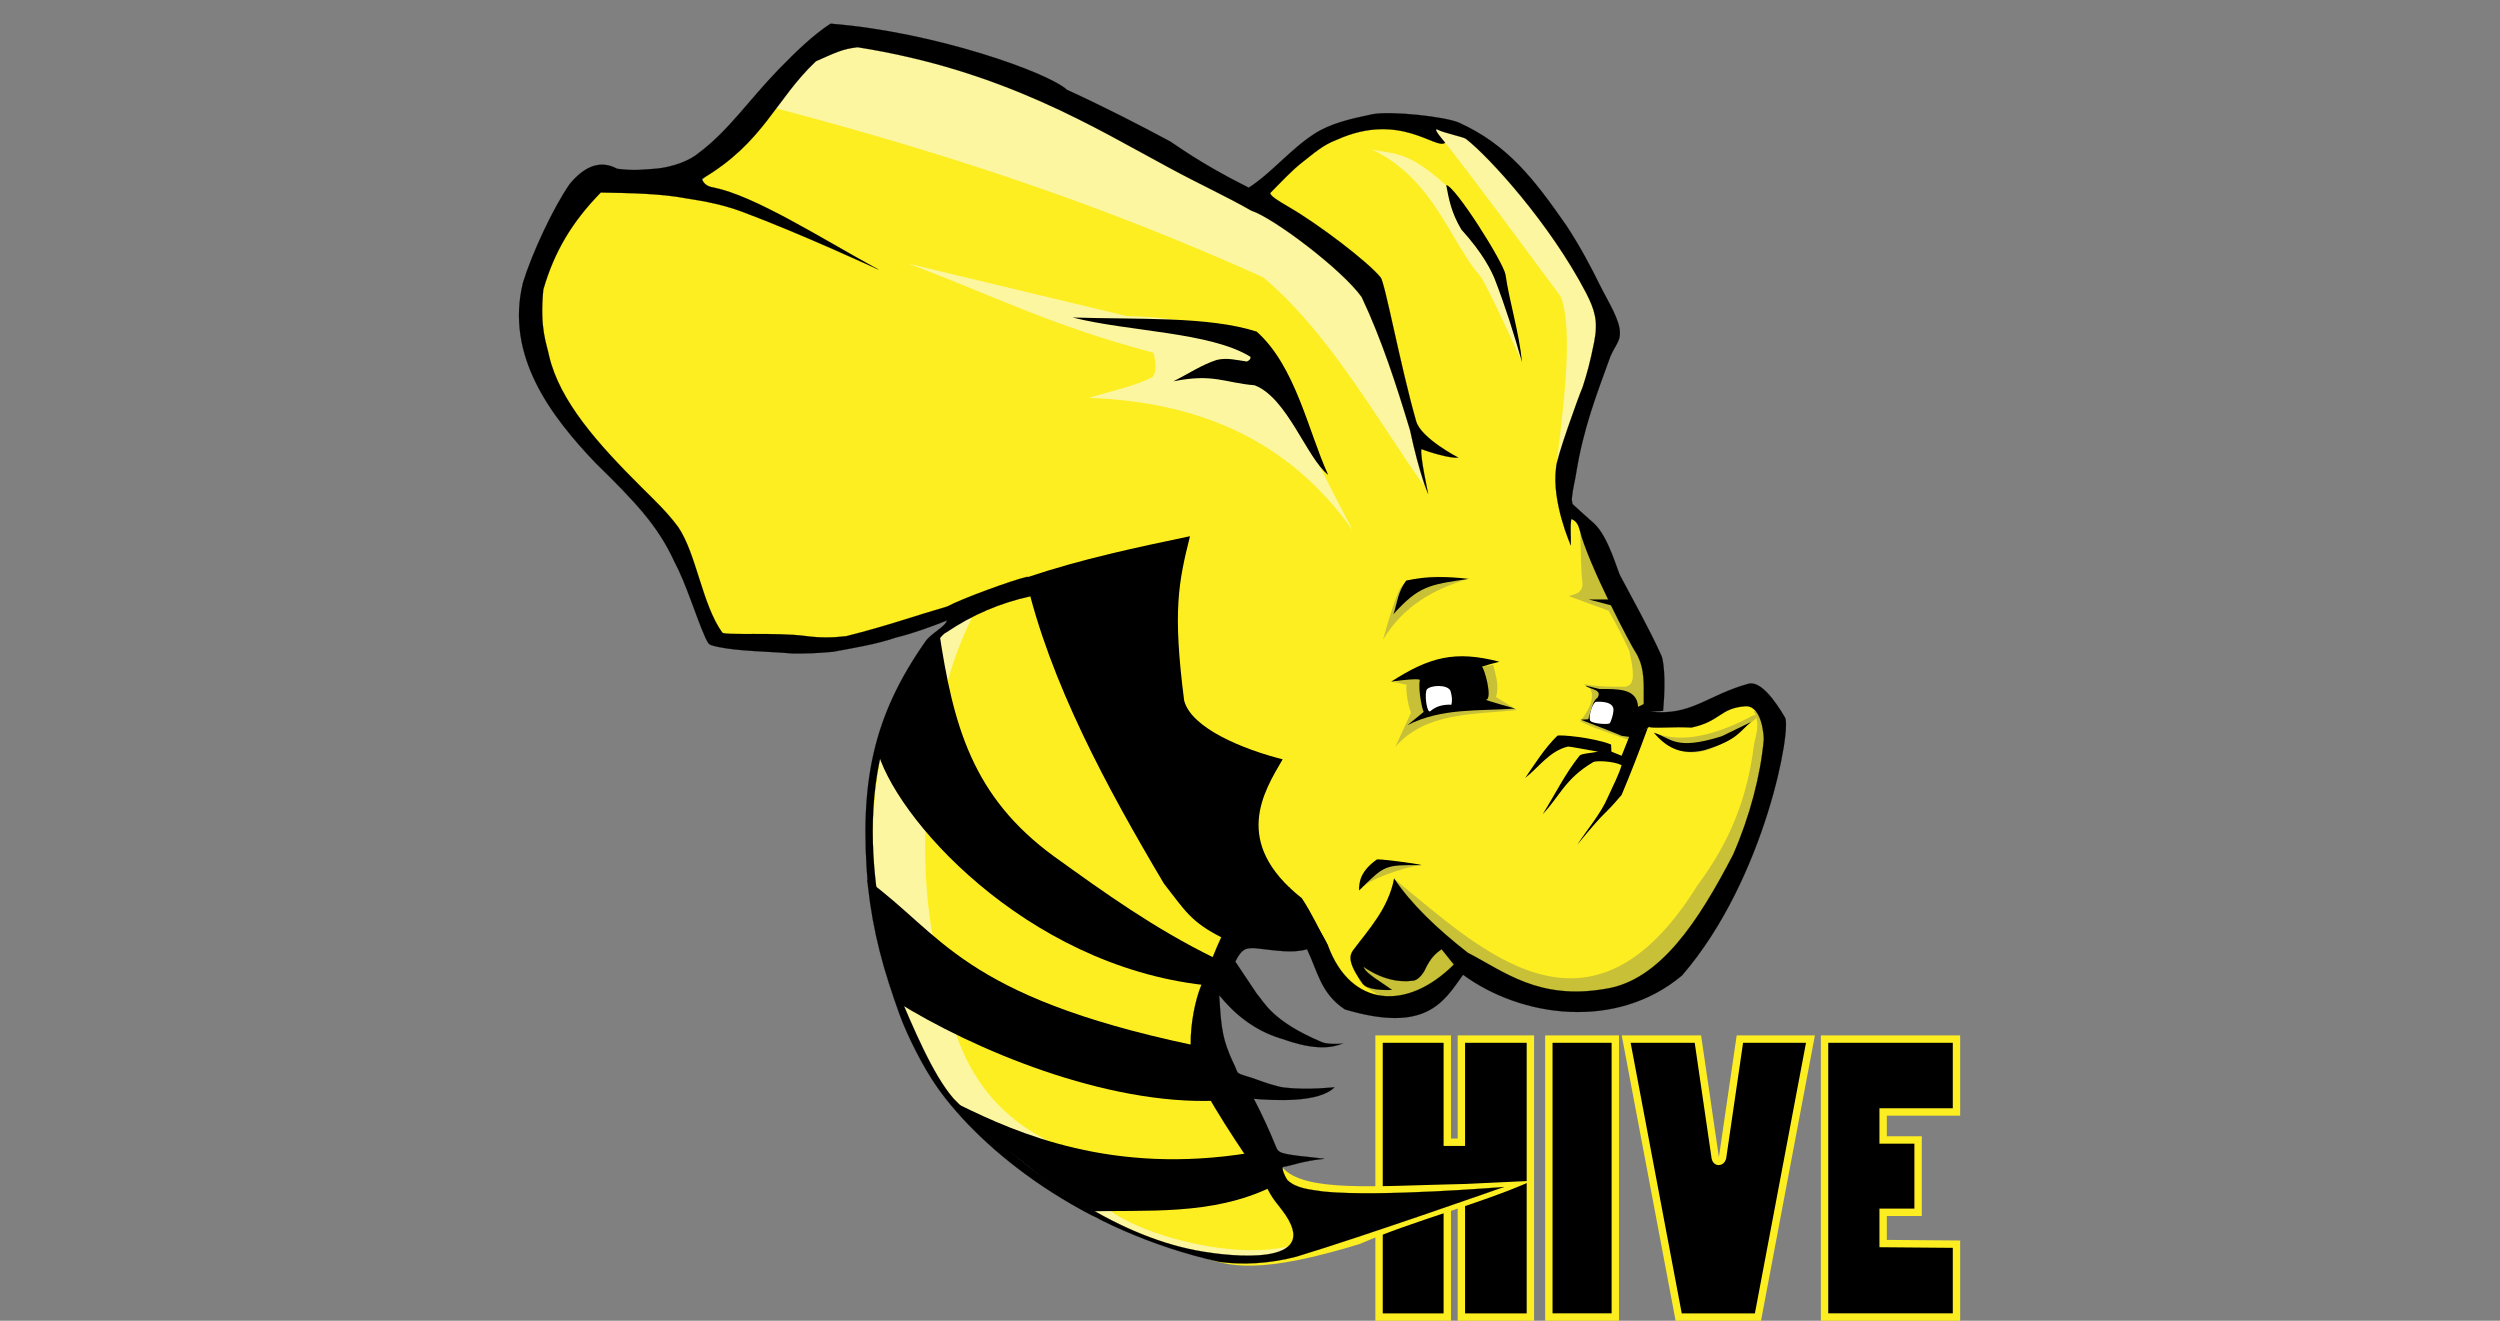 <svg width="106" height="56" viewBox="0 0 106 56" fill="none" xmlns="http://www.w3.org/2000/svg">
<rect x="0" y="0" width="106" height="56" fill="#808080" stroke="none"/>
<g clip-path="url(#clip0_1348_266)">
<path fill-rule="evenodd" clip-rule="evenodd" d="M58.472 44.058V55.844H61.365V50.427L61.962 50.438V55.844H64.888V44.058H61.962V48.431H61.365V44.058L58.472 44.058Z" fill="black" stroke="#FDEE21" stroke-width="0.313"/>
<path fill-rule="evenodd" clip-rule="evenodd" d="M68.489 44.058H65.671V55.843H68.489V44.058Z" fill="black" stroke="#FDEE21" stroke-width="0.313"/>
<path fill-rule="evenodd" clip-rule="evenodd" d="M68.95 44.058L71.176 55.844H74.537L76.763 44.058H73.771L73.034 49.101C72.972 49.294 72.765 49.294 72.728 49.101L71.991 44.058L68.95 44.058Z" fill="black" stroke="#FDEE21" stroke-width="0.313"/>
<path fill-rule="evenodd" clip-rule="evenodd" d="M82.955 44.058H77.361V55.843H82.955V52.753L79.845 52.727L79.845 51.402H81.327V48.334H79.845L79.845 47.148H82.955V44.058Z" fill="black" stroke="#FDEE21" stroke-width="0.313"/>
<path fill-rule="evenodd" clip-rule="evenodd" d="M52.747 8.318C52.276 7.028 36.068 0.727 35.861 1.419C32.885 2.195 31.674 5.625 29.627 7.798L25.08 7.537C23.078 10.113 22.027 12.744 22.742 15.479C25.309 18.956 28.289 21.915 30.146 26.284C30.293 28.343 39.057 26.5 40.936 26.092C38.37 27.929 36.135 30.776 37.095 38.977C37.972 42.827 38.571 47.127 46.347 51.482C47.371 52.056 49.489 52.717 50.798 53.199C52.051 53.774 53.516 54.01 57.647 52.746C60.038 51.716 62.62 51.095 64.959 50.067L62.147 50.199C58.275 50.283 55.285 50.572 54.363 49.49L50.799 43.337L52.877 39.302C55.752 39.597 56.707 41.929 59.241 42.817L62.229 40.604C70.906 45.726 74.358 37.357 75.347 30.84C75.242 28.188 69.606 31.672 69.947 30.432C70.08 27.581 67.756 23.852 66.255 20.946L67.993 14.223C68.781 13.521 64.343 6.043 60.719 5.11C57.539 4.292 52.746 8.318 52.746 8.318L52.747 8.318Z" fill="#FDEE21"/>
<path fill-rule="evenodd" clip-rule="evenodd" d="M67.002 22.606C67.033 23.328 67.029 24.206 67.099 24.754C67.087 25.172 66.774 25.187 66.515 25.275L68.203 25.893C68.538 26.457 68.808 27.021 69.08 27.585C69.396 28.973 69.16 29.013 68.95 29.115C68.337 29.121 67.726 29.122 67.156 29.001C67.412 29.136 67.468 29.234 67.495 29.407C67.545 29.726 67.34 30.16 67.002 30.58C67.501 30.857 68.412 31.128 69.088 31.385L69.859 29.668C69.51 27.146 68.451 24.822 67.002 22.606Z" fill="#C8C037"/>
<path fill-rule="evenodd" clip-rule="evenodd" d="M70.153 31.065C71.09 31.456 72.384 31.341 74.177 30.417C74.444 30.227 74.693 30.34 74.215 30.652C71.862 32.764 70.736 31.708 70.153 31.065Z" fill="#C8C037"/>
<path fill-rule="evenodd" clip-rule="evenodd" d="M74.357 30.14C74.635 30.673 74.466 31.106 74.373 31.556C74.083 33.844 73.37 35.654 71.97 37.544C67.419 44.862 62.824 40.283 59.16 37.303L57.645 41.101C57.564 41.433 57.23 41.693 59.596 42.735L62.007 41.032C71.202 48.028 77.718 31.239 74.357 30.14L74.357 30.14Z" fill="#C8C037"/>
<path fill-rule="evenodd" clip-rule="evenodd" d="M60.268 36.679C59.648 36.723 57.802 37.351 57.72 37.715L58.569 36.449L60.268 36.679Z" fill="#C8C037"/>
<path fill-rule="evenodd" clip-rule="evenodd" d="M59.062 28.92C59.176 28.92 59.722 29.066 59.663 29.034C59.58 28.987 59.654 29.799 59.826 30.222L59.16 31.67C60.435 30.199 62.451 30.297 64.323 30.108L63.43 29.554C63.585 29.037 63.403 28.628 63.316 28.188L59.062 28.92Z" fill="#C8C037"/>
<path fill-rule="evenodd" clip-rule="evenodd" d="M62.196 24.559C60.827 24.978 59.518 25.663 58.639 27.124C59.309 24.717 59.446 24.808 59.663 24.689C60.601 24.27 61.369 24.531 62.196 24.559Z" fill="#C8C037"/>
<path fill-rule="evenodd" clip-rule="evenodd" d="M54.89 52.776C53.236 54.602 49.545 52.638 46.479 51.637C38.69 46.684 37.168 42.022 37.063 37.447C36.662 30.895 38.674 27.088 41.219 26.186C39.535 29.433 38.75 35.261 39.531 39.595C40.161 42.007 40.174 46.073 44.208 48.25C46.184 49.362 45.649 50.228 46.985 51.27C48.449 52.411 52.53 53.496 54.89 52.776L54.89 52.776Z" fill="#FCF6A0"/>
<path fill-rule="evenodd" clip-rule="evenodd" d="M57.361 22.495C54.561 18.524 50.622 17.033 46.179 16.87C47.07 16.58 47.96 16.428 48.85 15.999C49.068 15.77 48.997 15.367 48.915 14.958C44.639 13.841 41.941 12.461 38.524 11.182L47.747 13.395C53.974 13.632 53.44 15.17 57.362 22.495L57.361 22.495Z" fill="#FCF6A0"/>
<path fill-rule="evenodd" clip-rule="evenodd" d="M60.36 20.58C58.29 17.625 56.283 14.039 53.558 11.759C46.98 8.79 40.473 6.585 32.847 4.578L35.281 1.448C43.373 3.295 50.974 6.387 57.782 11.482C58.934 14.395 59.702 17.311 60.359 20.58L60.36 20.58Z" fill="#FCF6A0"/>
<path fill-rule="evenodd" clip-rule="evenodd" d="M64.533 15.359C64.533 15.359 63.373 12.755 62.808 11.761C61.497 10.309 60.835 7.603 58.15 6.327C58.999 6.557 59.58 6.283 61.313 7.855L64.043 13.033L64.533 15.359Z" fill="#FCF6A0"/>
<path fill-rule="evenodd" clip-rule="evenodd" d="M65.976 19.869C66.244 17.613 66.752 13.995 66.169 12.566C64.546 10.389 62.912 8.139 61.278 6.05C61.007 5.798 60.812 5.456 60.599 5.189C62.897 5.784 65.296 7.382 68.53 13.691L65.976 19.869Z" fill="#FCF6A0"/>
<path fill-rule="evenodd" clip-rule="evenodd" d="M56.314 20.135C55.398 19.414 54.583 16.866 53.195 16.336C51.911 16.229 51.441 15.825 49.752 16.169C50.365 15.862 50.943 15.469 51.594 15.259C52.035 15.155 52.448 15.271 52.869 15.329C52.973 15.279 53.041 15.218 53.016 15.126C51.316 14.076 47.829 14.061 45.476 13.461C48.207 13.553 51.23 13.401 53.282 14.059C54.933 15.524 55.47 18.284 56.314 20.135Z" fill="black"/>
<path fill-rule="evenodd" clip-rule="evenodd" d="M61.319 7.846C61.698 7.88 63.738 11.106 63.834 11.643C64.003 12.817 64.421 14.132 64.534 15.36C64.198 14.182 63.832 13.005 63.374 11.827C63.241 11.503 62.902 10.77 61.962 9.733C61.525 9.002 61.43 8.428 61.319 7.846L61.319 7.846Z" fill="black"/>
<path fill-rule="evenodd" clip-rule="evenodd" d="M68.231 25.417H67.358L68.323 25.67L68.231 25.417Z" fill="black"/>
<path fill-rule="evenodd" clip-rule="evenodd" d="M62.277 24.545C61.399 24.438 60.499 24.423 59.622 24.616C59.264 25.096 59.239 25.585 59.083 26.037C60.15 24.861 60.573 24.789 62.277 24.545Z" fill="black"/>
<path fill-rule="evenodd" clip-rule="evenodd" d="M74.244 30.612C73.756 31.002 73.707 31.369 72.263 31.808C71.21 32.057 70.616 31.636 70.12 31.068C70.871 31.283 70.992 31.851 73.006 31.215L74.244 30.612Z" fill="black"/>
<path fill-rule="evenodd" clip-rule="evenodd" d="M69.869 30.856C69.517 31.823 69.138 32.799 68.757 33.704C67.847 34.771 68.235 34.163 66.873 35.82C67.309 35.148 67.875 34.502 68.172 33.802C68.38 33.341 68.64 32.852 68.755 32.442C68.394 32.262 67.655 32.248 67.554 32.312C66.344 33.026 66.126 33.782 65.412 34.518C65.929 33.691 66.371 32.788 66.971 32.044C67.039 31.948 67.483 31.929 67.756 31.872C67.332 31.799 66.547 31.647 66.484 31.654C65.694 31.843 65.251 32.531 64.665 32.988C65.092 32.371 65.486 31.729 66.029 31.198C66.082 31.136 67.549 31.264 68.31 31.567L68.325 31.87L68.757 32.044L69.081 31.231L69.869 30.856Z" fill="black"/>
<path fill-rule="evenodd" clip-rule="evenodd" d="M60.289 36.682C60.094 36.615 58.373 36.394 58.373 36.446C57.712 36.916 57.612 37.366 57.626 37.756C58.726 36.675 58.684 36.672 60.289 36.682Z" fill="black"/>
<path fill-rule="evenodd" clip-rule="evenodd" d="M58.983 28.904C58.983 28.904 60.224 28.723 60.2 28.839C60.11 29.27 60.352 30.32 60.379 30.173L59.681 30.743C61.143 30.008 62.682 30.155 64.243 30.043C64.243 30.043 62.929 29.68 63.009 29.669C63.302 29.627 62.931 28.298 62.83 28.269C63.08 28.185 63.325 28.121 63.577 28.058C61.698 27.566 60.611 27.856 58.982 28.904L58.983 28.904Z" fill="black"/>
<path fill-rule="evenodd" clip-rule="evenodd" d="M69.73 29.831L69.454 29.969C69.415 29.161 68.546 29.22 67.814 29.212L67.213 29.066C67.396 29.235 67.961 29.222 67.733 29.587C67.541 29.689 67.453 30.129 67.343 30.498L67.019 30.514C67.592 30.738 68.124 30.935 68.756 31.198L69.129 31.255L70.022 30.775L69.73 29.831Z" fill="black"/>
<path fill-rule="evenodd" clip-rule="evenodd" d="M61.498 29.286C61.359 29.009 60.656 29.049 60.504 29.227C60.381 29.373 60.496 30.306 60.654 30.148C60.883 29.948 61.181 29.864 61.539 29.88C61.584 29.707 61.568 29.521 61.498 29.286Z" fill="white"/>
<path fill-rule="evenodd" clip-rule="evenodd" d="M68.243 30.675C68.309 30.627 68.448 30.16 68.403 30.02C68.311 29.689 67.657 29.759 67.657 29.759C67.497 29.853 67.358 30.368 67.416 30.537C67.444 30.681 68.138 30.727 68.243 30.675Z" fill="white"/>
<path fill-rule="evenodd" clip-rule="evenodd" d="M40.279 46.811L40.692 46.852C43.141 48.054 47.173 49.837 53.011 48.879L53.926 50.32C51.356 51.569 48.591 51.282 46 51.369L40.279 46.811Z" fill="black"/>
<path fill-rule="evenodd" clip-rule="evenodd" d="M36.763 37.306L37.989 42.456C41.273 44.509 46.883 46.86 51.56 46.67L50.526 44.299C40.765 42.226 39.939 39.606 36.763 37.306L36.763 37.306Z" fill="black"/>
<path fill-rule="evenodd" clip-rule="evenodd" d="M39.816 26.758C40.415 30.748 41.216 33.774 44.686 36.308C46.813 37.838 48.924 39.361 51.492 40.618C51.492 40.618 51.267 41.789 51.078 41.769C43.437 40.92 37.842 34.583 37.164 31.689C37.821 29.469 38.762 28.082 39.816 26.758H39.816Z" fill="black"/>
<path fill-rule="evenodd" clip-rule="evenodd" d="M43.489 24.497C44.508 28.92 46.936 33.399 49.349 37.463C50.234 38.586 50.465 39.081 51.829 39.765C53.672 40.348 54.975 40.199 56.313 40.111C55.947 39.433 55.621 38.724 55.2 38.086C52.205 35.717 53.589 33.56 54.385 32.195C52.719 31.774 50.512 30.879 50.208 29.703C49.719 25.897 49.967 24.69 50.456 22.735C48.201 23.211 45.915 23.682 43.489 24.497L43.489 24.497Z" fill="black"/>
<path fill-rule="evenodd" clip-rule="evenodd" d="M35.215 1.004C34.473 1.488 33.759 2.18 32.991 2.967C31.717 4.286 30.87 5.572 29.574 6.525C29.314 6.749 28.587 7.109 27.672 7.163C27.241 7.184 26.96 7.255 26.168 7.156C25.47 6.778 24.806 7.024 24.159 7.798C23.449 8.819 22.55 10.758 22.176 11.979C21.405 15.092 23.37 17.656 25.254 19.633C26.93 21.271 27.897 22.294 28.585 23.795C29.106 24.769 29.492 26.105 29.91 27.042C30.061 27.339 30.029 27.337 30.435 27.427C31.311 27.614 32.526 27.615 33.608 27.708C34.076 27.715 34.718 27.697 35.327 27.634C36.166 27.476 37.152 27.32 37.978 27.035C38.786 26.836 39.505 26.56 40.154 26.307C40.07 26.591 39.452 26.864 39.221 27.224C37.023 30.37 36.42 33.17 36.803 37.588C37.02 39.546 37.469 41.169 38.147 43.027C38.457 43.877 39.118 45.223 39.751 46.117C41.632 48.776 45.842 52.19 51.701 53.504C52.724 53.644 53.884 53.569 54.975 53.279C57.867 52.402 63.762 50.328 63.762 50.328C63.762 50.328 58.529 50.761 56.133 50.524C55.578 50.438 54.967 50.408 54.581 50.03C54.516 49.946 54.28 49.472 54.432 49.468C54.64 49.462 55.236 49.215 56.155 49.133C54.192 48.921 54.22 48.924 54.077 48.566C53.854 48.011 53.512 47.252 53.161 46.588C54.024 46.661 55.934 46.768 56.582 46.099C56.582 46.099 55.452 46.23 54.453 46.113C54.117 46.073 53.543 45.868 53.371 45.805C52.922 45.63 52.553 45.576 52.467 45.462C52.311 45.066 52.206 44.933 52.018 44.402C51.763 43.699 51.743 42.914 51.695 42.197C52.348 43.002 53.181 43.68 54.283 44.026C54.297 43.997 55.713 44.642 56.741 44.31L56.955 44.241C56.955 44.26 56.273 44.301 56.023 44.177C53.932 43.288 53.617 42.51 53.28 42.124L52.377 40.772C52.651 40.224 52.807 40.203 53.171 40.198C54.271 40.32 54.75 40.414 55.42 40.253C55.872 41.184 55.995 42.121 57.025 42.799C60.457 43.818 61.203 42.496 62.034 41.329C64.504 43.141 68.524 43.7 71.317 41.36C74.866 37.253 75.99 30.777 75.675 30.408C75.232 29.656 74.65 28.88 74.151 28.987C72.371 29.473 71.714 30.376 69.951 30.17C70.16 30.158 70.514 30.153 70.516 30.133C70.652 28.639 70.506 27.916 70.44 27.792C69.905 26.612 69.202 25.369 68.712 24.439C68.586 24.245 68.215 22.778 67.593 22.199C67.326 21.971 66.674 21.371 66.674 21.371L66.619 22.009C66.619 22.009 66.874 22.047 66.971 22.443C67.339 23.941 69.213 27.483 69.35 27.653C70.015 28.725 69.418 30.061 69.923 30.81C69.971 30.906 70.953 30.802 71.714 30.849C72.965 30.58 72.912 30.028 73.993 29.945C74.721 29.89 74.794 31.257 74.784 31.363C74.649 32.873 74.189 34.628 73.487 36.231C72.025 39.046 70.389 41.575 68.068 41.928C65.237 42.422 63.766 41.184 62.231 40.396L61.644 40.897C59.65 42.883 57.281 42.707 56.313 40.112C55.831 39.105 55.202 38.488 54.664 37.624L51.811 39.679C51.574 40.167 51.282 40.935 50.927 41.793C50.68 42.389 50.473 43.414 50.487 44.265C50.121 44.888 51.754 47.415 52.785 48.952C53.09 49.405 53.658 50.197 53.677 50.247C53.881 50.778 54.329 51.246 54.356 51.303C56.272 53.801 51.941 53.226 51.046 53.075C49.282 52.794 47.556 52.056 45.933 51.071C45.839 51.014 45.745 50.956 45.652 50.897C43.724 49.683 41.95 48.13 40.441 46.593C39.542 45.575 38.685 43.487 38.053 42.007C37.105 38.449 35.744 32.281 39.43 27.608C39.663 27.34 39.915 26.896 40.13 26.808C41.225 26.067 42.414 25.562 43.693 25.282L43.564 24.453C42.925 24.598 40.775 25.384 40.167 25.714C38.785 26.114 37.638 26.533 35.876 26.974C35.303 27.044 34.74 27.045 34.19 26.971C32.923 26.799 30.762 26.952 30.625 26.824C29.766 25.628 29.531 23.483 28.748 22.335L28.739 22.324L28.729 22.313C28.273 21.7 27.741 21.199 27.217 20.678C25.34 18.814 23.734 17.011 23.284 15.101C23.171 14.537 22.88 13.953 23.035 12.284L23.038 12.275L23.04 12.267C23.492 10.708 24.226 9.437 25.473 8.163C26.77 8.184 28.054 8.213 29.054 8.404C29.513 8.481 30.468 8.605 31.453 8.972C33.948 9.902 37.244 11.43 37.244 11.43C34.77 10.071 32.003 8.306 30.256 7.95C29.996 7.913 29.836 7.794 29.759 7.587C32.387 6.044 32.867 4.226 34.596 2.596C35.386 2.252 35.694 2.076 36.365 2.003C42.572 2.985 46.479 5.457 49.57 7.11C50.825 7.792 51.965 8.308 53.055 8.93C54.009 9.244 56.891 11.419 57.734 12.592C58.59 14.4 59.216 16.354 59.786 18.239C60.195 20.156 60.554 20.934 60.554 20.934C60.554 20.934 60.206 19.33 60.264 19.042C60.625 19.177 61.477 19.443 61.83 19.402C61.83 19.402 60.252 18.586 60.046 17.865C59.382 15.552 58.717 11.952 58.537 11.764C58.032 11.128 55.923 9.514 54.63 8.768C54.141 8.485 53.876 8.31 53.855 8.186C54.269 7.769 54.779 7.217 55.236 6.866C55.675 6.529 56.074 6.15 56.686 5.923C59.372 4.713 60.908 6.389 61.273 6.049C61.273 6.049 60.695 5.387 60.952 5.496C61.215 5.638 62.072 5.806 62.166 5.894C63.145 6.66 65.705 9.459 67.248 12.413C67.618 13.137 67.769 13.613 67.597 14.484C67.425 15.357 67.291 15.836 67.103 16.418C66.933 16.808 65.973 19.473 65.977 19.831C65.783 21.294 66.604 23.125 66.604 23.125C66.612 22.628 66.573 22.363 66.618 22.008L66.674 21.372C66.674 21.372 66.638 21.203 66.645 21.137C66.686 20.697 66.794 20.328 66.826 20.077C67.134 18.166 67.671 16.791 68.279 15.115C68.46 14.693 68.696 14.457 68.684 14.135C68.694 13.564 68.183 12.797 67.813 12.047C67.44 11.29 66.995 10.446 66.41 9.557C65.076 7.639 63.94 6.139 61.858 5.2C61.276 4.944 58.984 4.695 58.193 4.843C57.233 5.043 56.407 5.24 55.749 5.662C54.713 6.325 53.899 7.352 52.945 7.957C50.833 6.901 49.813 6.111 49.623 6.002C48.368 5.329 46.861 4.549 45.24 3.808C44.462 3.083 39.635 1.35 35.215 1.004L35.215 1.004ZM62.231 40.395C60.929 39.378 59.833 38.33 59.111 37.252C58.875 38.52 58.019 39.424 57.358 40.312C57.226 40.521 57.131 40.805 57.779 41.71C57.954 41.952 58.587 41.993 59.014 41.971C58.579 41.642 57.919 41.295 57.812 40.994C58.576 41.514 59.283 41.664 59.923 41.58C60.069 41.564 60.25 41.409 60.391 41.17C60.675 40.558 60.899 40.411 61.124 40.246L61.644 40.897L62.231 40.395Z" fill="black" stroke="black" stroke-width="0.007"/>
</g>
<defs>
<clipPath id="clip0_1348_266">
<rect width="61.111" height="55" fill="white" transform="translate(22 1)"/>
</clipPath>
</defs>
</svg>
